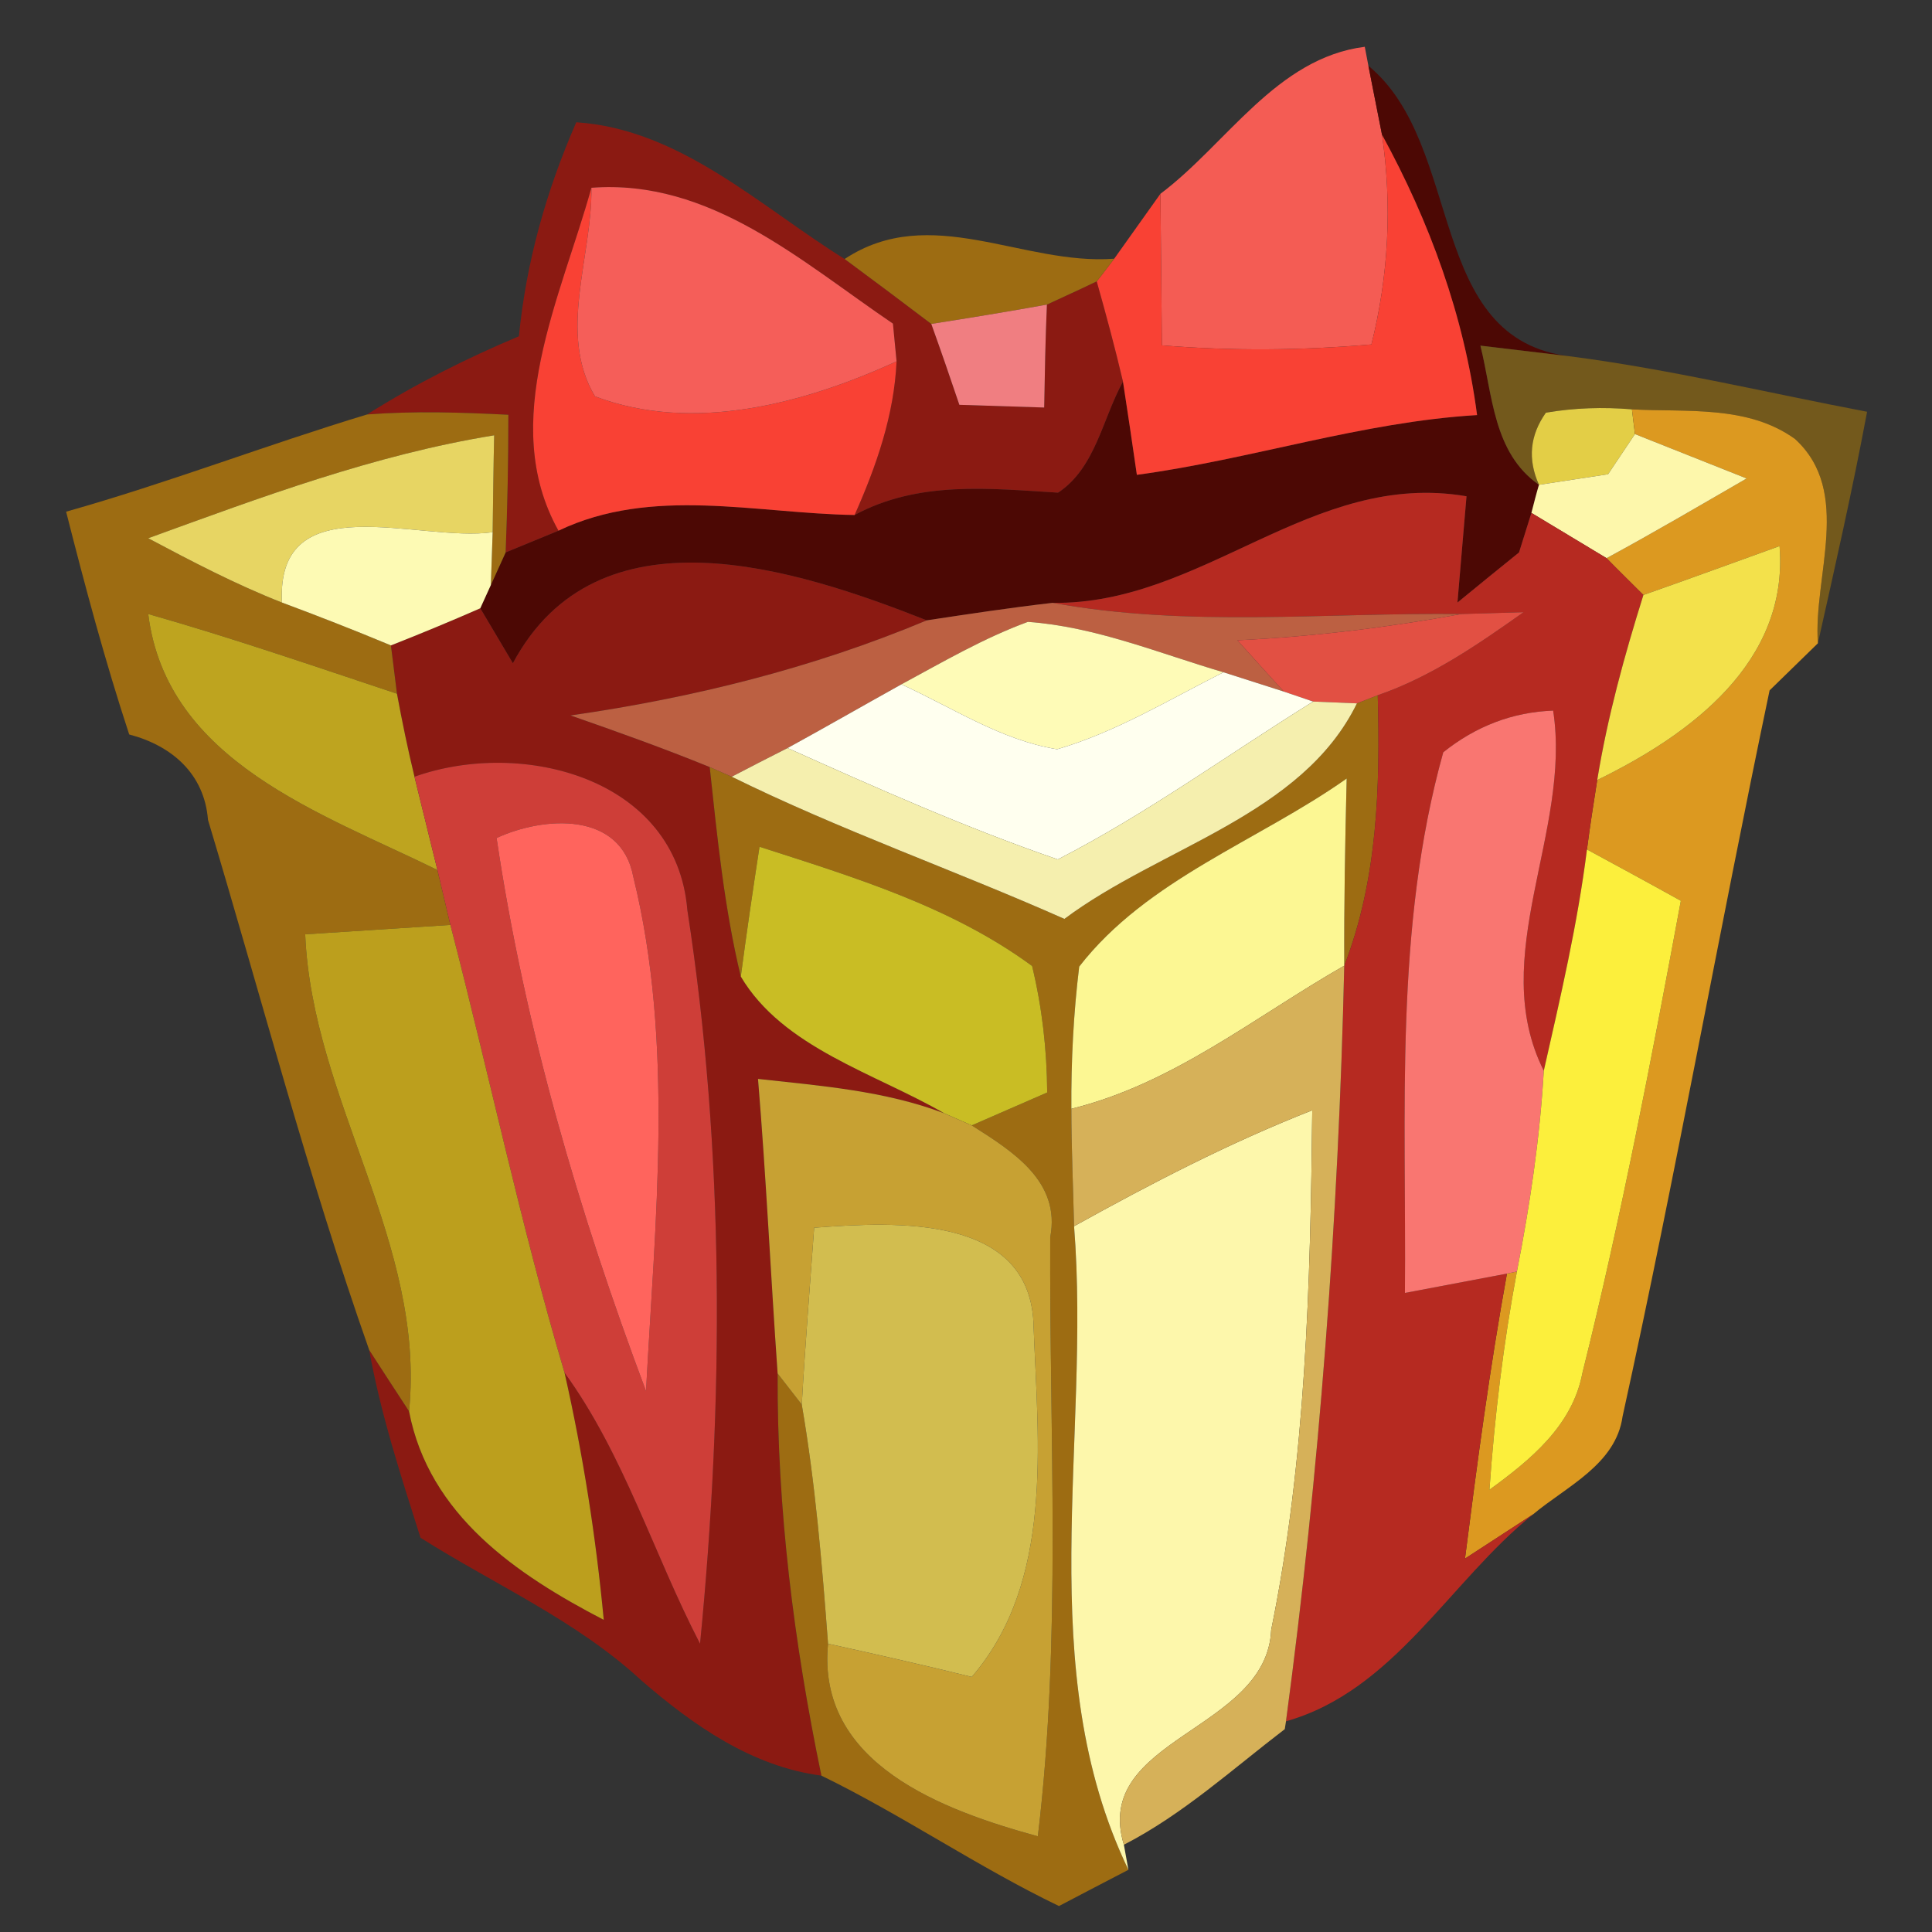 <?xml version="1.0" encoding="UTF-8" ?>
<!DOCTYPE svg PUBLIC "-//W3C//DTD SVG 1.1//EN" "http://www.w3.org/Graphics/SVG/1.1/DTD/svg11.dtd">
<svg width="64pt" height="64pt" viewBox="0 0 64 64" version="1.1" xmlns="http://www.w3.org/2000/svg">
<rect x="0" y="0" width="64" height="64" fill="#333333" stroke="none"/>
<g id="#f45c54ff">
<path fill="#f45c54" opacity="1.00" d=" M 38.44 6.42 C 40.64 4.77 42.28 1.92 45.21 1.55 C 45.24 1.71 45.30 2.03 45.33 2.18 C 45.44 2.75 45.67 3.89 45.78 4.46 C 46.12 6.79 46.00 9.13 45.43 11.41 C 43.12 11.61 40.80 11.63 38.49 11.44 C 38.47 9.77 38.46 8.10 38.44 6.42 Z" />
</g>
<g id="#4c0804ff">
<path fill="#4c0804" opacity="1.00" d=" M 45.33 2.18 C 48.54 4.82 47.20 11.28 52.06 11.81 C 51.30 11.72 49.79 11.54 49.04 11.45 C 49.45 13.09 49.46 15.00 50.98 16.06 C 50.91 16.29 50.79 16.75 50.73 16.99 L 50.32 18.30 C 49.81 18.71 48.79 19.54 48.28 19.96 C 48.38 18.78 48.48 17.61 48.58 16.44 C 43.46 15.56 39.85 20.04 34.87 19.97 C 33.47 20.13 32.09 20.34 30.70 20.55 C 26.32 18.82 19.80 16.72 16.99 21.97 C 16.72 21.51 16.18 20.60 15.91 20.15 L 16.26 19.38 C 16.38 19.11 16.63 18.57 16.75 18.30 C 17.19 18.12 18.06 17.76 18.50 17.58 C 21.60 16.10 25.04 17.01 28.31 17.06 C 30.42 15.92 32.76 16.18 35.05 16.32 C 36.29 15.50 36.52 13.87 37.20 12.64 C 37.32 13.41 37.55 14.96 37.66 15.73 C 41.44 15.22 45.10 13.98 48.93 13.75 C 48.50 10.46 47.36 7.35 45.78 4.46 C 45.67 3.89 45.44 2.75 45.33 2.18 Z" />
</g>
<g id="#8b1a12ff">
<path fill="#8b1a12" opacity="1.00" d=" M 19.09 4.05 C 22.54 4.28 25.18 6.84 27.98 8.58 C 28.94 9.29 29.90 10.01 30.85 10.73 C 31.17 11.62 31.48 12.52 31.78 13.41 C 32.72 13.44 33.66 13.47 34.59 13.50 C 34.61 12.37 34.63 11.23 34.68 10.09 C 35.09 9.90 35.92 9.52 36.33 9.32 C 36.64 10.42 36.94 11.53 37.20 12.64 C 36.52 13.87 36.29 15.50 35.05 16.32 C 32.76 16.18 30.42 15.92 28.31 17.06 C 29.03 15.44 29.62 13.75 29.70 11.97 L 29.58 10.72 C 26.54 8.66 23.53 5.92 19.59 6.22 C 18.59 9.84 16.49 13.98 18.50 17.58 C 18.06 17.76 17.19 18.12 16.75 18.30 C 16.81 16.78 16.84 15.26 16.84 13.74 C 15.28 13.66 13.72 13.61 12.16 13.73 C 13.76 12.72 15.45 11.87 17.19 11.14 C 17.43 8.68 18.10 6.31 19.09 4.05 Z" />
<path fill="#8b1a12" opacity="1.00" d=" M 16.99 21.97 C 19.80 16.72 26.32 18.82 30.70 20.55 C 26.93 22.13 22.95 23.12 18.90 23.70 C 20.45 24.24 21.99 24.79 23.51 25.41 C 23.76 27.73 23.99 30.07 24.54 32.35 C 25.94 34.71 28.98 35.55 31.28 36.88 C 29.30 36.13 27.19 35.97 25.11 35.74 C 25.38 38.99 25.53 42.25 25.76 45.50 C 25.74 49.98 26.30 54.44 27.21 58.82 C 24.91 58.52 22.96 57.15 21.25 55.67 C 19.10 53.68 16.38 52.49 13.93 50.94 C 13.28 48.89 12.61 46.84 12.23 44.72 C 12.56 45.23 13.22 46.25 13.55 46.75 C 14.21 50.19 17.11 52.16 20.00 53.66 C 19.74 50.90 19.31 48.16 18.70 45.47 C 20.68 48.20 21.65 51.48 23.19 54.45 C 23.98 46.40 24.01 38.16 22.77 30.15 C 22.41 25.77 17.30 24.46 13.73 25.73 C 13.51 24.82 13.32 23.90 13.15 22.98 C 13.10 22.58 13.00 21.78 12.95 21.38 C 13.94 20.99 14.93 20.58 15.91 20.15 C 16.18 20.60 16.72 21.51 16.99 21.97 Z" />
</g>
<g id="#f94134ff">
<path fill="#f94134" opacity="1.00" d=" M 45.78 4.46 C 47.36 7.35 48.50 10.46 48.93 13.75 C 45.10 13.98 41.44 15.22 37.66 15.73 C 37.55 14.96 37.32 13.41 37.20 12.64 C 36.94 11.53 36.64 10.42 36.33 9.32 C 36.48 9.14 36.76 8.76 36.91 8.57 C 37.29 8.03 38.06 6.96 38.44 6.42 C 38.46 8.10 38.47 9.77 38.49 11.44 C 40.80 11.63 43.12 11.61 45.43 11.41 C 46.00 9.13 46.12 6.79 45.78 4.46 Z" />
<path fill="#f94134" opacity="1.00" d=" M 18.50 17.58 C 16.49 13.98 18.59 9.84 19.59 6.22 C 19.63 8.48 18.46 11.04 19.71 13.13 C 22.95 14.36 26.65 13.37 29.70 11.97 C 29.62 13.75 29.03 15.44 28.31 17.06 C 25.04 17.01 21.60 16.10 18.50 17.58 Z" />
</g>
<g id="#f55e59ff">
<path fill="#f55e59" opacity="1.00" d=" M 19.59 6.22 C 23.53 5.92 26.54 8.66 29.58 10.72 L 29.70 11.97 C 26.65 13.37 22.95 14.36 19.71 13.13 C 18.46 11.04 19.63 8.48 19.59 6.22 Z" />
</g>
<g id="#9d6c12ff">
<path fill="#9d6c12" opacity="1.00" d=" M 27.98 8.58 C 30.82 6.70 33.88 8.80 36.91 8.57 C 36.76 8.76 36.48 9.14 36.33 9.32 C 35.92 9.52 35.09 9.90 34.68 10.09 C 33.41 10.32 32.13 10.53 30.85 10.73 C 29.90 10.01 28.94 9.29 27.98 8.58 Z" />
<path fill="#9d6c12" opacity="1.00" d=" M 2.19 16.95 C 5.56 16.00 8.82 14.74 12.16 13.73 C 13.72 13.61 15.28 13.66 16.84 13.74 C 16.84 15.26 16.81 16.78 16.75 18.30 C 16.63 18.57 16.38 19.11 16.26 19.38 L 16.32 17.63 C 16.33 16.82 16.35 15.22 16.37 14.42 C 12.42 15.06 8.65 16.47 4.91 17.83 C 6.36 18.60 7.81 19.36 9.34 19.96 C 10.55 20.41 11.75 20.88 12.95 21.38 C 13.00 21.78 13.10 22.58 13.15 22.98 C 10.41 22.07 7.69 21.13 4.91 20.34 C 5.52 25.24 10.67 26.94 14.49 28.82 C 14.60 29.27 14.81 30.18 14.92 30.64 C 13.32 30.74 11.72 30.85 10.11 30.95 C 10.34 36.45 14.11 41.17 13.55 46.75 C 13.22 46.25 12.56 45.23 12.23 44.72 C 10.20 38.96 8.65 33.01 6.89 27.16 C 6.77 25.63 5.69 24.70 4.28 24.33 C 3.48 21.90 2.82 19.43 2.19 16.95 Z" />
<path fill="#9d6c12" opacity="1.00" d=" M 44.95 23.30 L 45.64 23.03 C 45.72 26.06 45.64 29.13 44.53 31.99 C 44.52 29.93 44.56 27.86 44.61 25.79 C 41.68 27.86 38.00 29.12 35.75 32.02 C 35.56 33.58 35.48 35.15 35.49 36.73 C 35.49 38.03 35.55 39.32 35.58 40.62 C 36.14 47.71 34.18 55.29 37.38 61.94 C 36.61 62.34 35.84 62.74 35.08 63.14 C 32.38 61.84 29.90 60.13 27.21 58.82 C 26.30 54.44 25.74 49.98 25.76 45.50 L 26.56 46.53 C 27.01 49.15 27.23 51.80 27.43 54.45 C 27.04 58.44 31.25 59.97 34.38 60.83 C 35.17 54.25 34.76 47.60 34.79 40.99 C 35.15 39.13 33.53 38.13 32.19 37.28 C 32.82 37.01 34.06 36.46 34.69 36.19 C 34.68 34.76 34.52 33.37 34.19 32.00 C 31.51 30.03 28.29 29.06 25.16 28.05 C 24.94 29.48 24.73 30.91 24.54 32.35 C 23.99 30.07 23.76 27.73 23.51 25.41 L 24.24 25.73 C 27.83 27.50 31.61 28.82 35.26 30.44 C 38.44 28.06 43.13 27.02 44.95 23.30 Z" />
</g>
<g id="#f07e81ff">
<path fill="#f07e81" opacity="1.00" d=" M 30.85 10.73 C 32.13 10.53 33.41 10.32 34.68 10.09 C 34.63 11.23 34.61 12.37 34.59 13.50 C 33.66 13.47 32.72 13.44 31.78 13.41 C 31.48 12.52 31.17 11.62 30.85 10.73 Z" />
</g>
<g id="#826217cf">
<path fill="#826217" opacity="0.81" d=" M 49.04 11.45 C 49.79 11.54 51.30 11.72 52.06 11.81 C 55.35 12.24 58.59 13.02 61.85 13.64 C 61.37 16.21 60.79 18.76 60.22 21.31 C 60.06 19.09 61.38 16.29 59.46 14.54 C 57.89 13.41 55.87 13.66 54.06 13.56 C 53.10 13.48 52.16 13.51 51.21 13.67 C 50.68 14.42 50.60 15.21 50.98 16.06 C 49.46 15.00 49.45 13.09 49.04 11.45 Z" />
</g>
<g id="#e3ce46ff">
<path fill="#e3ce46" opacity="1.00" d=" M 50.98 16.06 C 50.60 15.21 50.68 14.42 51.21 13.67 C 52.16 13.51 53.10 13.48 54.06 13.56 L 54.16 14.38 C 53.94 14.71 53.49 15.38 53.27 15.71 C 52.70 15.80 51.55 15.97 50.98 16.06 Z" />
</g>
<g id="#dc9920ff">
<path fill="#dc9920" opacity="1.00" d=" M 54.06 13.56 C 55.87 13.66 57.89 13.41 59.46 14.54 C 61.38 16.29 60.06 19.09 60.22 21.31 C 59.82 21.70 59.02 22.48 58.62 22.87 C 56.94 30.87 55.51 38.93 53.75 46.92 C 53.53 48.51 51.89 49.24 50.79 50.16 C 50.22 50.53 49.10 51.26 48.53 51.63 C 48.93 48.48 49.35 45.32 49.92 42.19 L 50.25 42.12 C 49.80 44.51 49.51 46.92 49.34 49.35 C 50.70 48.36 52.09 47.23 52.42 45.48 C 53.71 40.31 54.71 35.07 55.68 29.84 C 54.91 29.41 53.35 28.56 52.57 28.14 C 52.67 27.37 52.79 26.60 52.91 25.84 C 55.99 24.34 59.26 21.94 58.95 18.09 C 57.45 18.63 55.95 19.18 54.44 19.71 C 54.13 19.40 53.52 18.80 53.22 18.49 C 54.79 17.64 56.32 16.74 57.86 15.85 C 56.94 15.48 55.08 14.75 54.16 14.38 L 54.06 13.56 Z" />
</g>
<g id="#e7d563ff">
<path fill="#e7d563" opacity="1.00" d=" M 4.91 17.83 C 8.65 16.47 12.42 15.06 16.37 14.42 C 16.35 15.22 16.33 16.82 16.32 17.63 C 13.88 17.98 9.14 16.04 9.34 19.96 C 7.81 19.36 6.36 18.60 4.91 17.83 Z" />
</g>
<g id="#fdf7abff">
<path fill="#fdf7ab" opacity="1.00" d=" M 53.27 15.71 C 53.49 15.38 53.94 14.71 54.16 14.38 C 55.08 14.75 56.94 15.48 57.86 15.85 C 56.32 16.74 54.79 17.64 53.22 18.49 C 52.60 18.12 51.35 17.36 50.73 16.99 C 50.79 16.75 50.91 16.29 50.98 16.06 C 51.55 15.97 52.70 15.80 53.27 15.71 Z" />
<path fill="#fdf7ab" opacity="1.00" d=" M 35.58 40.62 C 38.14 39.20 40.74 37.85 43.47 36.78 C 43.41 42.52 43.26 48.35 42.11 53.99 C 41.97 57.35 36.16 57.57 37.23 61.11 L 37.38 61.94 C 34.18 55.29 36.14 47.71 35.58 40.62 Z" />
</g>
<g id="#b62a21ff">
<path fill="#b62a21" opacity="1.00" d=" M 34.87 19.97 C 39.85 20.04 43.46 15.56 48.58 16.44 C 48.48 17.61 48.38 18.78 48.28 19.96 C 48.79 19.54 49.81 18.71 50.32 18.30 L 50.73 16.99 C 51.35 17.36 52.60 18.12 53.22 18.49 C 53.52 18.80 54.13 19.40 54.44 19.71 C 53.81 21.72 53.25 23.75 52.91 25.84 C 52.79 26.60 52.67 27.37 52.57 28.14 C 52.26 30.61 51.69 33.04 51.14 35.47 C 49.24 31.69 52.07 27.56 51.45 23.54 C 50.11 23.59 48.90 24.05 47.81 24.92 C 46.18 30.76 46.59 36.84 46.54 42.83 C 47.38 42.67 49.07 42.35 49.92 42.19 C 49.35 45.32 48.93 48.48 48.53 51.63 C 49.10 51.26 50.22 50.53 50.79 50.16 C 48.02 52.39 46.18 56.01 42.60 57.02 C 43.71 48.72 44.34 40.36 44.53 31.99 C 45.64 29.13 45.72 26.06 45.64 23.03 C 47.41 22.42 48.96 21.35 50.47 20.28 C 49.96 20.30 48.93 20.32 48.41 20.34 C 43.89 20.29 39.35 20.79 34.87 19.97 Z" />
</g>
<g id="#fdfab4ff">
<path fill="#fdfab4" opacity="1.00" d=" M 9.34 19.96 C 9.14 16.04 13.88 17.98 16.32 17.63 L 16.26 19.38 L 15.91 20.15 C 14.93 20.58 13.94 20.99 12.95 21.38 C 11.75 20.88 10.55 20.41 9.34 19.96 Z" />
</g>
<g id="#f3e14bff">
<path fill="#f3e14b" opacity="1.00" d=" M 54.44 19.71 C 55.95 19.18 57.45 18.63 58.95 18.09 C 59.26 21.94 55.99 24.34 52.91 25.84 C 53.25 23.75 53.81 21.72 54.44 19.71 Z" />
</g>
<g id="#bea41fff">
<path fill="#bea41f" opacity="1.00" d=" M 4.91 20.34 C 7.69 21.13 10.41 22.07 13.15 22.98 C 13.32 23.90 13.51 24.82 13.73 25.73 C 13.92 26.50 14.30 28.04 14.49 28.82 C 10.67 26.94 5.52 25.24 4.91 20.34 Z" />
</g>
<g id="#bc6042ff">
<path fill="#bc6042" opacity="1.00" d=" M 30.70 20.55 C 32.09 20.34 33.47 20.13 34.87 19.97 C 39.35 20.79 43.89 20.29 48.41 20.34 C 45.96 20.79 43.48 21.09 40.99 21.21 C 41.38 21.64 42.14 22.49 42.53 22.91 C 42.03 22.75 41.03 22.43 40.53 22.27 C 38.39 21.64 36.29 20.76 34.05 20.60 C 32.58 21.14 31.23 21.93 29.86 22.67 C 28.60 23.37 27.35 24.09 26.09 24.78 C 25.63 25.01 24.70 25.49 24.24 25.73 L 23.51 25.41 C 21.99 24.79 20.45 24.24 18.90 23.70 C 22.95 23.12 26.93 22.13 30.70 20.55 Z" />
</g>
<g id="#e25043ff">
<path fill="#e25043" opacity="1.00" d=" M 48.41 20.34 C 48.93 20.32 49.96 20.30 50.47 20.28 C 48.96 21.35 47.41 22.42 45.64 23.03 L 44.95 23.30 L 43.50 23.24 L 42.53 22.91 C 42.14 22.49 41.38 21.64 40.99 21.21 C 43.48 21.09 45.96 20.79 48.41 20.34 Z" />
</g>
<g id="#fefbb7ff">
<path fill="#fefbb7" opacity="1.00" d=" M 29.86 22.67 C 31.23 21.93 32.58 21.14 34.05 20.60 C 36.29 20.76 38.39 21.64 40.53 22.27 C 38.72 23.18 36.97 24.25 35.02 24.82 C 33.16 24.52 31.55 23.44 29.86 22.67 Z" />
</g>
<g id="#ffffefff">
<path fill="#ffffef" opacity="1.00" d=" M 26.09 24.78 C 27.35 24.09 28.60 23.37 29.86 22.67 C 31.55 23.44 33.16 24.52 35.02 24.82 C 36.97 24.25 38.72 23.18 40.53 22.27 C 41.03 22.43 42.03 22.75 42.53 22.91 L 43.50 23.24 C 40.68 24.99 38.00 26.95 35.04 28.47 C 31.99 27.42 29.03 26.10 26.09 24.78 Z" />
</g>
<g id="#f5efaefe">
<path fill="#f5efae" opacity="1.00" d=" M 43.50 23.24 L 44.95 23.30 C 43.13 27.02 38.44 28.06 35.26 30.44 C 31.61 28.82 27.83 27.50 24.24 25.73 C 24.70 25.49 25.63 25.01 26.09 24.78 C 29.03 26.10 31.99 27.42 35.04 28.47 C 38.00 26.95 40.68 24.99 43.50 23.24 Z" />
</g>
<g id="#f97671ff">
<path fill="#f97671" opacity="1.00" d=" M 47.81 24.92 C 48.90 24.05 50.11 23.59 51.45 23.54 C 52.07 27.56 49.24 31.69 51.14 35.47 C 51.01 37.71 50.68 39.93 50.25 42.12 L 49.92 42.19 C 49.07 42.35 47.38 42.67 46.54 42.83 C 46.59 36.84 46.18 30.76 47.81 24.92 Z" />
</g>
<g id="#ce3e38ff">
<path fill="#ce3e38" opacity="1.00" d=" M 13.73 25.73 C 17.30 24.46 22.41 25.77 22.77 30.15 C 24.01 38.16 23.98 46.40 23.19 54.45 C 21.65 51.48 20.68 48.20 18.70 45.47 C 17.25 40.58 16.20 35.58 14.92 30.64 C 14.81 30.18 14.60 29.27 14.49 28.82 C 14.30 28.04 13.92 26.50 13.73 25.73 M 16.45 27.76 C 17.38 34.03 19.17 40.15 21.40 46.08 C 21.70 40.44 22.34 34.57 20.98 29.05 C 20.57 26.86 18.01 27.04 16.45 27.76 Z" />
</g>
<g id="#ff645dff">
<path fill="#ff645d" opacity="1.00" d=" M 16.45 27.76 C 18.01 27.04 20.57 26.86 20.98 29.05 C 22.34 34.57 21.70 40.44 21.40 46.08 C 19.17 40.15 17.38 34.03 16.45 27.76 Z" />
</g>
<g id="#fcf793ff">
<path fill="#fcf793" opacity="1.00" d=" M 35.75 32.02 C 38.00 29.12 41.68 27.86 44.61 25.79 C 44.56 27.86 44.52 29.93 44.53 31.99 C 41.57 33.68 38.87 35.90 35.49 36.73 C 35.48 35.15 35.56 33.58 35.75 32.02 Z" />
</g>
<g id="#c9bd24ff">
<path fill="#c9bd24" opacity="1.00" d=" M 25.16 28.05 C 28.29 29.06 31.51 30.03 34.19 32.00 C 34.52 33.37 34.68 34.76 34.69 36.19 C 34.06 36.46 32.82 37.01 32.19 37.28 L 31.28 36.88 C 28.98 35.55 25.94 34.71 24.54 32.35 C 24.73 30.91 24.94 29.48 25.16 28.05 Z" />
</g>
<g id="#fcef3cff">
<path fill="#fcef3c" opacity="1.00" d=" M 52.57 28.14 C 53.35 28.56 54.91 29.41 55.68 29.84 C 54.71 35.07 53.71 40.31 52.42 45.48 C 52.09 47.23 50.70 48.36 49.34 49.35 C 49.51 46.92 49.80 44.51 50.25 42.12 C 50.68 39.93 51.01 37.71 51.14 35.47 C 51.69 33.04 52.26 30.61 52.57 28.14 Z" />
</g>
<g id="#bc9f1dff">
<path fill="#bc9f1d" opacity="1.00" d=" M 10.11 30.95 C 11.72 30.85 13.32 30.74 14.92 30.64 C 16.20 35.58 17.25 40.58 18.70 45.47 C 19.31 48.16 19.74 50.90 20.00 53.66 C 17.11 52.16 14.21 50.19 13.55 46.75 C 14.11 41.17 10.34 36.45 10.11 30.95 Z" />
</g>
<g id="#d6b159fb">
<path fill="#d6b159" opacity="1.00" d=" M 35.49 36.73 C 38.87 35.90 41.57 33.68 44.53 31.99 C 44.34 40.36 43.71 48.72 42.60 57.02 L 42.56 57.28 C 40.82 58.61 39.19 60.10 37.23 61.11 C 36.16 57.57 41.97 57.35 42.11 53.99 C 43.26 48.35 43.41 42.52 43.47 36.78 C 40.74 37.85 38.14 39.20 35.58 40.62 C 35.55 39.32 35.49 38.03 35.49 36.73 Z" />
</g>
<g id="#c7a133ff">
<path fill="#c7a133" opacity="1.00" d=" M 25.11 35.74 C 27.19 35.97 29.30 36.13 31.28 36.88 L 32.19 37.28 C 33.53 38.13 35.15 39.13 34.79 40.99 C 34.76 47.60 35.17 54.25 34.38 60.83 C 31.25 59.97 27.04 58.44 27.43 54.45 C 29.02 54.80 30.61 55.16 32.19 55.55 C 34.91 52.40 34.39 47.83 34.24 43.97 C 34.19 40.20 29.64 40.47 26.97 40.67 C 26.83 42.62 26.67 44.57 26.56 46.53 L 25.76 45.50 C 25.53 42.25 25.38 38.99 25.11 35.74 Z" />
</g>
<g id="#d2bd4fff">
<path fill="#d2bd4f" opacity="1.00" d=" M 26.97 40.67 C 29.64 40.47 34.19 40.20 34.24 43.97 C 34.39 47.83 34.91 52.40 32.19 55.55 C 30.61 55.16 29.02 54.80 27.43 54.45 C 27.23 51.80 27.01 49.15 26.56 46.53 C 26.67 44.57 26.83 42.62 26.97 40.67 Z" />
</g>
</svg>
